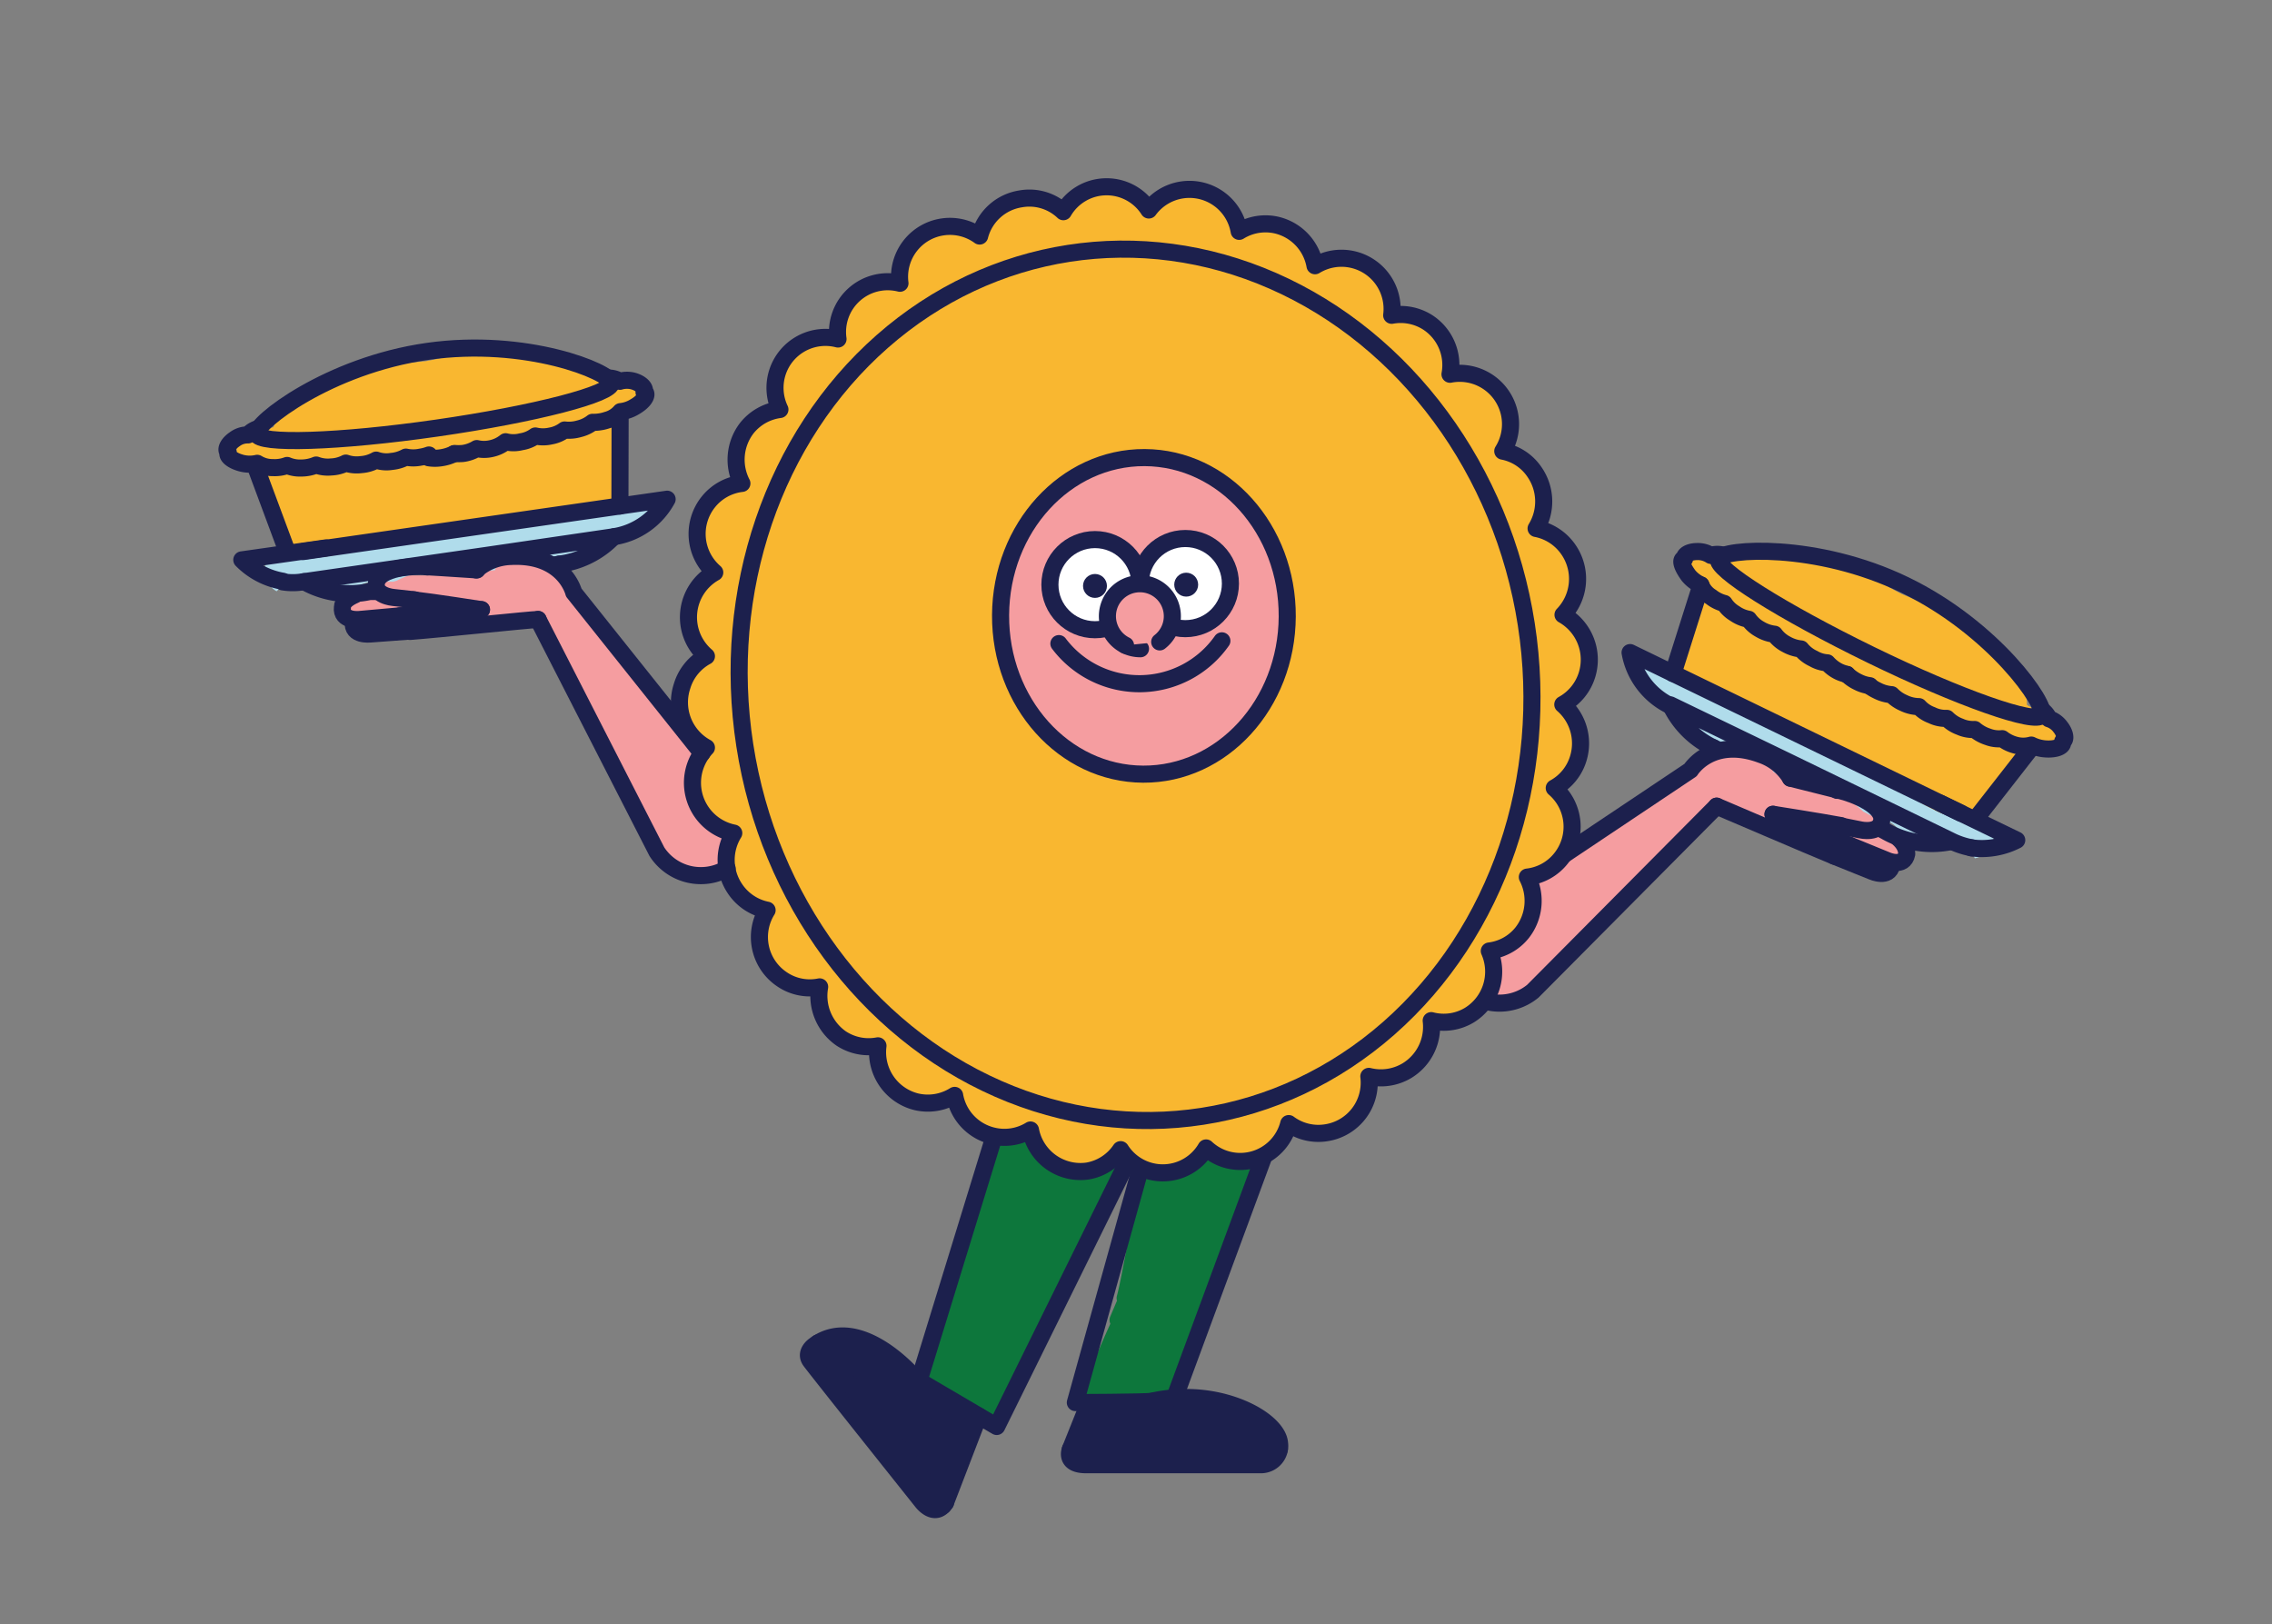 <svg xmlns="http://www.w3.org/2000/svg" viewBox="0 0 106.36 76.03"><rect x="0" y="0" width="106.36" height="76.03" fill="#808080" stroke="none"/><defs><style>.cls-1{fill:#0d773c;}.cls-2,.cls-8{fill:#f59da0;}.cls-3{fill:#b0dceb;}.cls-4{fill:#f9b730;}.cls-5{fill:none;}.cls-5,.cls-7,.cls-8{stroke:#1c204d;stroke-linecap:round;stroke-linejoin:round;stroke-width:0.8px;}.cls-6{fill:#1c204d;}.cls-7{fill:#fff;}</style></defs><g id="Layer_1" data-name="Layer 1"><polyline class="cls-1" points="46.91 51.99 43.02 64.64 46.66 66.78 54.5 50.89"/><path class="cls-2" d="M33.74,38.68c-.47-.87-1.6-1.1-1.32-2.3a1.59,1.59,0,0,0-.11-1.44,14.75,14.75,0,0,0-1.21-1.41c-.83-1-1.63-2-2.39-3-.42-.57-.82-1.15-1.22-1.74a11,11,0,0,0-1.15-1.64,2.91,2.91,0,0,0-3.6-.4.81.81,0,0,0-.18.19c-.35,0-.71,0-.93,0-.92,0-1.84,0-2.75,0a1,1,0,0,0-.31.09l-.17,0h0l-.31,0-.09,0a2.33,2.33,0,0,0-.33.14.77.77,0,0,0-.28.26.94.94,0,0,0-.12.22l-.22,0a1,1,0,0,0,.53,1.94,11.64,11.64,0,0,1,2.55-.38.94.94,0,0,0,.74-.37h1l.05.07.2.16a1,1,0,0,0,.51.13c.56.08,1.12.17,1.68.2a2,2,0,0,0,.84-.12,34.16,34.16,0,0,1,3.59,6.48A20.75,20.75,0,0,0,30.27,39c.53.83,1.31,2.13,2.46,2A1.52,1.52,0,0,0,33.74,38.68Z"/><path class="cls-3" d="M28.29,25.67c.22-.14.44-.3.65-.45a5.36,5.36,0,0,1,1.21-.57l.16-.08a1.43,1.43,0,0,1,.27-.09.89.89,0,0,0-1.2-.89,10.1,10.1,0,0,1-1.92.14,17.65,17.65,0,0,0-1.9.49,26.34,26.34,0,0,1-4,.58c-2.76.28-5.4,1.29-8.21,1-1.12-.13-1.25,1.41-.4,1.88a1.32,1.32,0,0,1,.56-.34,1.52,1.52,0,0,1,1,.13c-.35-.15-.08,0,0,0l.26.07.23.05a.38.38,0,0,1,.11,0c.14,0,.31,0,.42,0a4.34,4.34,0,0,0,.51,0,5.25,5.25,0,0,0,.56,0h0a1.35,1.35,0,0,1,.88-.36h.81l.13,0,.16-.05a4.08,4.08,0,0,1,2-.46,1.09,1.09,0,0,1,.66.19l.61-.08,1.33-.14s0-.1.08-.14l.27-.21a1.36,1.36,0,0,1,.68-.18l.35.05a1,1,0,0,1,.41.21c.34-.06.68-.1,1-.18a16,16,0,0,1,1.93-.49A3,3,0,0,1,28.29,25.67Z"/><path class="cls-4" d="M29,17.62c-1.65,0-2.82-1-4.37-1.33s-3.18.36-4.71.62a21.34,21.34,0,0,0-4.63.92A5.61,5.61,0,0,0,13.5,19,2.51,2.51,0,0,0,12.8,20c-.33.08-.79.11-1,.16-1.15.24-.83,1.93.26,2h.41c.05.25.19.68.2.73L13.15,25a1,1,0,0,0,1.14.69.85.85,0,0,0,.77.39c2.18-.28,4.22-1.2,6.42-1.32,1.05-.06,2.09-.05,3.13-.21A22.6,22.6,0,0,1,28.06,24a1,1,0,0,0,1-1c.05-.91-.63-3,.45-3.48A1,1,0,0,0,29,17.62Z"/><path class="cls-2" d="M69.26,44.38c.72-.69,1.87-.56,2-1.79,0-.57,0-1,.54-1.34a14.7,14.7,0,0,1,1.57-1c1.09-.68,2.16-1.39,3.2-2.15.57-.41,1.13-.84,1.69-1.28a10.27,10.27,0,0,1,1.59-1.21,2.93,2.93,0,0,1,3.56.7,1.28,1.28,0,0,1,.11.24c.33.11.68.19.9.26.86.3,1.73.58,2.61.85a.86.86,0,0,1,.26.18l.17,0,0,0a2,2,0,0,1,.29.13l.08.05a1.86,1.86,0,0,1,.26.23.61.61,0,0,1,.19.33.74.74,0,0,1,0,.25l.2.11a1,1,0,0,1-1.1,1.68,11.85,11.85,0,0,0-2.32-1.13,1,1,0,0,1-.59-.58l-1-.32s0,0-.07,0l-.24.09a1.06,1.06,0,0,1-.53,0c-.55-.1-1.12-.18-1.66-.33a2,2,0,0,1-.76-.37,34.62,34.62,0,0,0-5.39,5.09,21.34,21.34,0,0,1-2.42,2.52c-.75.63-1.9,1.63-2.95,1.15A1.53,1.53,0,0,1,69.26,44.38Z"/><path class="cls-3" d="M78.41,33.64c-.17-.2-.32-.41-.48-.62a6,6,0,0,0-1-.92L76.82,32a2,2,0,0,0-.23-.17A.89.89,0,0,1,78,31.33a10.35,10.35,0,0,0,1.78.72,17.15,17.15,0,0,1,1.67,1,26.42,26.42,0,0,0,3.67,1.78c2.55,1.11,4.76,2.88,7.52,3.44,1.12.22.77,1.73-.19,1.91a1.35,1.35,0,0,0-.42-.49,1.52,1.52,0,0,0-1-.19c.37,0,.09,0,0,0h-.27l-.23,0a.24.24,0,0,0-.11,0L90,39.38l-.49-.16L89,39h0a1.39,1.39,0,0,0-.73-.6l-.77-.26-.12-.07L87.23,38a4,4,0,0,0-1.74-1,1.06,1.06,0,0,0-.68,0l-.56-.26L83,36.13c0-.05,0-.11,0-.16l-.2-.28a1.4,1.4,0,0,0-.58-.38l-.36-.06a1,1,0,0,0-.45.08c-.3-.16-.62-.3-.91-.48a14.71,14.71,0,0,0-1.68-1.05A3.33,3.33,0,0,0,78.41,33.64Z"/><path class="cls-4" d="M80.17,25.75c1.57.5,3-.11,4.57.06s2.92,1.31,4.29,2a21.32,21.32,0,0,1,4.14,2.27,5.61,5.61,0,0,1,1.37,1.62A2.59,2.59,0,0,1,94.89,33c.29.19.72.36.93.48,1,.57.2,2.08-.85,1.79l-.39-.1c-.13.22-.39.58-.42.63L93,37.61a1,1,0,0,1-1.3.31.83.83,0,0,1-.85.14c-2-.93-3.65-2.43-5.72-3.21-1-.37-2-.68-2.92-1.14a21.81,21.81,0,0,0-3.11-1.61,1,1,0,0,1-.65-1.26c.22-.89,1.5-2.64.63-3.46S79.27,25.46,80.17,25.75Z"/><line class="cls-5" x1="92.54" y1="38.27" x2="95.1" y2="34.99"/><line class="cls-5" x1="78.32" y1="31.53" x2="79.63" y2="27.39"/><path class="cls-5" d="M80.45,26.15c-.23.47,3,2.49,7.14,4.51s7.74,3.28,8,2.82-2.24-4.07-6.41-6.09S80.68,25.69,80.45,26.15Z"/><path class="cls-5" d="M95.51,33.19a1,1,0,0,1,.41.46,1.06,1.06,0,0,1,.53.38c.23.29.28.6.11.68h0s0,0,0,.06c0,.19-.33.32-.79.29a1.77,1.77,0,0,1-.68-.18,1.39,1.39,0,0,1-.75,0,1.73,1.73,0,0,1-.61-.3,1.46,1.46,0,0,1-.68-.09,1.81,1.81,0,0,1-.61-.34,1.5,1.5,0,0,1-.69-.13,1.65,1.65,0,0,1-.61-.39,1.48,1.48,0,0,1-.71-.15,1.52,1.52,0,0,1-.6-.4,1.68,1.68,0,0,1-.71-.17,1.77,1.77,0,0,1-.57-.39,1.72,1.72,0,0,1-.67-.19,2.18,2.18,0,0,1-.34-.2"/><path class="cls-5" d="M80.7,26a1,1,0,0,0-.61,0,1.12,1.12,0,0,0-.63-.18c-.37,0-.64.15-.6.34,0,0,0,0,0,0l-.06,0c-.17.1,0,.45.25.79a1.61,1.61,0,0,0,.57.43,1.21,1.21,0,0,0,.49.57,1.64,1.64,0,0,0,.61.3,1.48,1.48,0,0,0,.49.47,1.64,1.64,0,0,0,.65.27,1.57,1.57,0,0,0,.53.47,1.7,1.7,0,0,0,.68.23,1.57,1.57,0,0,0,.55.47,1.75,1.75,0,0,0,.69.22,1.6,1.6,0,0,0,.58.45,1.49,1.49,0,0,0,.65.2,1.77,1.77,0,0,0,.56.42,1.9,1.9,0,0,0,.36.12"/><path class="cls-5" d="M87.53,32.1a1.68,1.68,0,0,1-.55-.17,1.93,1.93,0,0,1-.51-.35"/><path class="cls-5" d="M83.82,36.43a2.57,2.57,0,0,0-1.37-1.1c-2.33-.87-3.31.72-3.31.72l-8,5.35"/><path class="cls-5" d="M86.09,37l-2.27-.57"/><path class="cls-5" d="M83,38.12s2.23.35,3.19.53"/><path class="cls-5" d="M86.09,37c.75.17,2.09.74,2,1.4s-1,.45-1,.45l-1-.2"/><path class="cls-5" d="M86,37l0,0"/><path class="cls-5" d="M86.57,39.56l1.76.72s.8.36.93-.3c0-.25-.12-.5-.38-.73"/><path class="cls-5" d="M83,38.12l3.55,1.44"/><path class="cls-5" d="M85.87,40.08l1.76.71s.8.36.93-.29"/><path class="cls-5" d="M80.36,37.74c.27.11,4.31,1.85,5.51,2.34"/><path class="cls-5" d="M91.8,38.07l-1.07-.52-14.42-7A3.43,3.43,0,0,0,78.12,33"/><path class="cls-5" d="M92.28,39.69a3.58,3.58,0,0,0,2.13-.36L90.83,37.6"/><path class="cls-5" d="M80.2,35a4.24,4.24,0,0,1-2-2l5.4,2.61,7.82,3.8a3.78,3.78,0,0,0,.89.28"/><path class="cls-5" d="M80.45,35.12,80.2,35"/><path class="cls-5" d="M91.32,39.4a4.39,4.39,0,0,1-3.06-.49L88,38.77"/><path class="cls-5" d="M80.36,37.74l-8.6,8.66a2.46,2.46,0,0,1-3.38-.24"/><path class="cls-1" d="M57.44,59.12a.71.71,0,0,1,0-.29c.53-1.46,1.08-2.93,1.48-4.44a13.18,13.18,0,0,1,1.14-3.64.73.73,0,0,1,.19-.2l0,0-.28-.1a.81.81,0,0,0-.74-.07,6.6,6.6,0,0,1-.77,0,6,6,0,0,0-.85-.1,4.28,4.28,0,0,1-.72,0,.53.53,0,0,0-.36-.14l-2.49,0a4.87,4.87,0,0,0-.54,0l0,0h0l0,0-.05,0h-.22l-.09,0a.36.36,0,0,0-.11.1.22.22,0,0,0-.05.08.36.36,0,0,0,0,.11.67.67,0,0,1-.6.06h0a4.45,4.45,0,0,1,1.12,1.32,1.3,1.3,0,0,1,.07.33l.26,0,.09,0h0l.1.13.21.25.36.44a1.13,1.13,0,0,1,.1.13,3.15,3.15,0,0,0-.14.39c-.13.45-.85.58-1,1s-.14.87-.26,1.17-.75,4.08-1,5a.39.39,0,0,0,0,.24l-.31.73a.42.42,0,0,0,0,.35c-.46,1-.87,2-1.27,3,0,0,0,0,0,0v0h0v0h0a.36.36,0,0,0,0,.09h0v.22l0,.09a.24.24,0,0,0,.09.11l.09.05.09,0a.17.17,0,0,0,.1,0h0l0,0a.78.78,0,0,0,.58-.06.93.93,0,0,1,.27-.05c.32,0,.64-.07,1-.08.63,0,1.25,0,1.88-.13a.6.6,0,0,0,.55-.41l.58-1.64a.52.52,0,0,0,0-.35c.42-.92.85-1.83,1.26-2.76C57.16,59.84,57.3,59.48,57.44,59.12Z"/><path class="cls-6" d="M59,66.6l-.13-.1a8.85,8.85,0,0,0-2.69-1.09,4.26,4.26,0,0,0-1.51,0,4,4,0,0,0-1.32.4l-.72,0-.53-.05H51.9l-.3-.06a.58.58,0,0,0-.72.55h0v0a.85.85,0,0,0-.2.22c-.21.32-.3.71-.53,1,0,0,0,0,0,0h0a.54.54,0,0,0-.05.11.57.57,0,0,0-.07.29.77.77,0,0,0,.22.53.79.79,0,0,0,.54.22.81.81,0,0,0,.49-.19h0a4.19,4.19,0,0,1,.5,0l.58.05a11.42,11.42,0,0,0,1.17,0,19.8,19.8,0,0,1,2.31,0A6.24,6.24,0,0,0,58,68.45c.73.12,1.61.22,1.89-.47S59.55,66.83,59,66.6Z"/><path class="cls-6" d="M38.47,62.91a.61.61,0,0,1,.44-.22,4.65,4.65,0,0,1,2.34.56A6.38,6.38,0,0,1,43,64.74a6.69,6.69,0,0,1,1.18.63c.19.13.37.3.57.44l.07,0h0l0,0,.07,0,0,0c.05,0,.25,0,.07,0a.59.59,0,0,1,.52.21.57.57,0,0,1,.08.56,2.92,2.92,0,0,1-.14.31.76.76,0,0,1,0,.3,10.63,10.63,0,0,1-.68,1.4,5.49,5.49,0,0,0-.24.68,2.49,2.49,0,0,1-.19.71c-.27.49-.62.69-1.06.37A5.89,5.89,0,0,1,42.2,69.1c-.49-.74-1.19-1.53-1.65-2.28a.53.53,0,0,1-.28-.2A33.32,33.32,0,0,0,38,63.84.58.58,0,0,1,38.47,62.91Z"/><line class="cls-5" x1="44.26" y1="70.35" x2="45.82" y2="66.29"/><path class="cls-5" d="M44.25,66.81a9.71,9.71,0,0,0-1.75-2.66c-1-1-2.84-2.31-4.38-1.16,0,0-.47.32-.18.72s5.21,6.57,5.21,6.57.6.83,1.11.07"/><path class="cls-5" d="M50.11,67.84s-.32.73.74.73H59a.88.88,0,0,0,.9-1c-.07-1-2.22-2.25-4.66-2.14a6.36,6.36,0,0,0-2.74.69"/><polyline class="cls-5" points="46.91 51.99 43.02 64.64 46.66 66.78 54.5 50.89"/><path class="cls-5" d="M54,65.6c-.53.05-3.66.06-3.66.06L53.86,53"/><line class="cls-5" x1="54.98" y1="65.46" x2="59.7" y2="52.68"/><path class="cls-5" d="M59.89,67.84c-.14,0-9.78,0-9.78,0l.8-2"/><line class="cls-5" x1="38.29" y1="62.87" x2="44.16" y2="70.48"/><ellipse class="cls-4" cx="53.16" cy="32.06" rx="18.51" ry="20.44" transform="translate(-4.28 8.51) rotate(-8.8)"/><path class="cls-4" d="M73.43,25.74a2.37,2.37,0,0,0-1.52-1,2.42,2.42,0,0,0-.06-2.62,2.31,2.31,0,0,0-1.5-1,2.38,2.38,0,0,0-2.47-3.6,2.38,2.38,0,0,0-1-2.4,2.35,2.35,0,0,0-1.73-.36,2.37,2.37,0,0,0-3.59-2.32,2.38,2.38,0,0,0-1.79-1.9,2.34,2.34,0,0,0-1.76.29,2.36,2.36,0,0,0-4.23-1,2.34,2.34,0,0,0-4,.08,2.31,2.31,0,0,0-2-.6,2.35,2.35,0,0,0-1.92,1.74,2.36,2.36,0,0,0-3.73,2.21,2.35,2.35,0,0,0-2.9,2.61,2.36,2.36,0,0,0-2.72,3.3,2.37,2.37,0,0,0-1.54.86,2.42,2.42,0,0,0-.24,2.6,2.35,2.35,0,0,0-1.58.88,2.39,2.39,0,0,0,.31,3.29,2.4,2.4,0,0,0-.39,3.92,2.36,2.36,0,0,0-1.14,1.4A2.41,2.41,0,0,0,33.07,35a2.4,2.4,0,0,0,1.28,4,2.4,2.4,0,0,0,.06,2.61,2.36,2.36,0,0,0,1.5,1,2.38,2.38,0,0,0,.69,3.23,2.31,2.31,0,0,0,1.77.36,2.43,2.43,0,0,0,1,2.41,2.34,2.34,0,0,0,1.73.35,2.39,2.39,0,0,0,1.8,2.62,2.36,2.36,0,0,0,1.79-.3,2.36,2.36,0,0,0,1.79,1.9,2.33,2.33,0,0,0,1.76-.28,2.38,2.38,0,0,0,2.68,1.92,2.34,2.34,0,0,0,1.54-1,2.34,2.34,0,0,0,4-.08,2.34,2.34,0,0,0,3.87-1.14,2.33,2.33,0,0,0,1.75.43,2.37,2.37,0,0,0,2-2.64,2.37,2.37,0,0,0,1.77-.26A2.4,2.4,0,0,0,67,47.78a2.32,2.32,0,0,0,1.79-.26,2.39,2.39,0,0,0,.93-3,2.32,2.32,0,0,0,1.54-.86,2.42,2.42,0,0,0,.24-2.6,2.34,2.34,0,0,0,1.58-.88,2.38,2.38,0,0,0-.32-3.29,2.34,2.34,0,0,0,1.13-1.4,2.41,2.41,0,0,0-.73-2.51,2.38,2.38,0,0,0,1.14-1.41,2.41,2.41,0,0,0-1.13-2.79A2.41,2.41,0,0,0,73.43,25.74Z"/><ellipse class="cls-5" cx="53.16" cy="32.06" rx="18.51" ry="20.44" transform="translate(-4.28 8.51) rotate(-8.8)"/><path class="cls-5" d="M73.43,25.74a2.37,2.37,0,0,0-1.52-1,2.42,2.42,0,0,0-.06-2.62,2.31,2.31,0,0,0-1.5-1,2.38,2.38,0,0,0-2.47-3.6,2.38,2.38,0,0,0-1-2.4,2.35,2.35,0,0,0-1.73-.36,2.37,2.37,0,0,0-3.59-2.32,2.38,2.38,0,0,0-1.79-1.9,2.34,2.34,0,0,0-1.76.29,2.36,2.36,0,0,0-4.23-1,2.34,2.34,0,0,0-4,.08,2.31,2.31,0,0,0-2-.6,2.35,2.35,0,0,0-1.92,1.74,2.36,2.36,0,0,0-3.73,2.21,2.35,2.35,0,0,0-2.9,2.61,2.36,2.36,0,0,0-2.72,3.3,2.37,2.37,0,0,0-1.54.86,2.42,2.42,0,0,0-.24,2.6,2.35,2.35,0,0,0-1.58.88,2.39,2.39,0,0,0,.31,3.29,2.4,2.4,0,0,0-.39,3.92,2.36,2.36,0,0,0-1.14,1.4A2.41,2.41,0,0,0,33.07,35a2.4,2.4,0,0,0,1.28,4,2.4,2.4,0,0,0,.06,2.61,2.36,2.36,0,0,0,1.5,1,2.38,2.38,0,0,0,.69,3.23,2.31,2.31,0,0,0,1.77.36,2.43,2.43,0,0,0,1,2.41,2.34,2.34,0,0,0,1.73.35,2.39,2.39,0,0,0,1.8,2.62,2.36,2.36,0,0,0,1.79-.3,2.36,2.36,0,0,0,1.79,1.9,2.33,2.33,0,0,0,1.76-.28,2.38,2.38,0,0,0,2.68,1.92,2.34,2.34,0,0,0,1.54-1,2.34,2.34,0,0,0,4-.08,2.34,2.34,0,0,0,3.87-1.14,2.33,2.33,0,0,0,1.75.43,2.37,2.37,0,0,0,2-2.64,2.37,2.37,0,0,0,1.77-.26A2.4,2.4,0,0,0,67,47.78a2.32,2.32,0,0,0,1.79-.26,2.39,2.39,0,0,0,.93-3,2.32,2.32,0,0,0,1.54-.86,2.42,2.42,0,0,0,.24-2.6,2.34,2.34,0,0,0,1.58-.88,2.38,2.38,0,0,0-.32-3.29,2.34,2.34,0,0,0,1.13-1.4,2.41,2.41,0,0,0-.73-2.51,2.38,2.38,0,0,0,1.14-1.41,2.41,2.41,0,0,0-1.13-2.79A2.41,2.41,0,0,0,73.43,25.74Z"/><line class="cls-5" x1="13.43" y1="25.79" x2="11.98" y2="21.89"/><line class="cls-5" x1="29.02" y1="23.69" x2="29.03" y2="19.34"/><path class="cls-5" d="M28.62,17.92c.08.51-3.58,1.46-8.17,2.12s-8.37.78-8.44.27,3.37-3.2,8-3.86S28.55,17.41,28.62,17.92Z"/><path class="cls-5" d="M12.13,20.05a1,1,0,0,0-.52.31,1,1,0,0,0-.62.2c-.31.21-.45.48-.31.62h0a.1.1,0,0,0,0,0c-.08.17.21.4.66.51a1.56,1.56,0,0,0,.7,0,1.36,1.36,0,0,0,.73.2,1.66,1.66,0,0,0,.67-.1,1.54,1.54,0,0,0,.67.12,1.83,1.83,0,0,0,.69-.14,1.56,1.56,0,0,0,.7.09,1.64,1.64,0,0,0,.69-.18,1.57,1.57,0,0,0,.72.07,1.66,1.66,0,0,0,.7-.21,1.47,1.47,0,0,0,.73.06,1.72,1.72,0,0,0,.66-.2,1.68,1.68,0,0,0,.69,0,2,2,0,0,0,.39-.1"/><path class="cls-5" d="M28.43,17.7a1,1,0,0,1,.59.15,1.15,1.15,0,0,1,.66,0c.35.11.56.34.47.51l0,0,.05,0c.13.15-.08.45-.48.68a1.57,1.57,0,0,1-.67.23,1.26,1.26,0,0,1-.64.4,1.94,1.94,0,0,1-.67.1,1.63,1.63,0,0,1-.62.3,1.73,1.73,0,0,1-.69.06,1.52,1.52,0,0,1-.65.28,1.62,1.62,0,0,1-.72,0,1.51,1.51,0,0,1-.66.27,1.48,1.48,0,0,1-.73,0A1.6,1.6,0,0,1,23,21a1.52,1.52,0,0,1-.68,0,1.69,1.69,0,0,1-.66.23,2.47,2.47,0,0,1-.38,0"/><path class="cls-5" d="M20.07,21.43a1.81,1.81,0,0,0,.58,0,2,2,0,0,0,.59-.18"/><path class="cls-5" d="M22.29,26.68a2.6,2.6,0,0,1,1.64-.63c2.49-.12,2.93,1.69,2.93,1.69l6,7.52"/><path class="cls-5" d="M20,26.53l2.33.15"/><path class="cls-5" d="M22.54,28.54s-2.24-.35-3.2-.46"/><path class="cls-5" d="M20,26.53c-.77-.06-2.22.08-2.37.72s.78.72.78.72l1,.11"/><path class="cls-5" d="M20,26.54H20"/><path class="cls-5" d="M18.72,28.83,16.83,29s-.88.1-.8-.57c0-.25.26-.44.58-.58"/><path class="cls-5" d="M22.54,28.54l-3.82.29"/><path class="cls-5" d="M19.23,29.54l-1.89.14s-.88.1-.8-.56"/><path class="cls-5" d="M25.19,29c-.3,0-4.67.46-6,.56"/><path class="cls-5" d="M14.19,25.82l1.18-.17,15.86-2.28a3.43,3.43,0,0,1-2.46,1.75"/><path class="cls-5" d="M13.24,27.21a3.52,3.52,0,0,1-1.92-1l3.94-.56"/><path class="cls-5" d="M26.18,26.41a4.23,4.23,0,0,0,2.54-1.28L22.78,26l-8.61,1.24a2.88,2.88,0,0,1-.93,0"/><path class="cls-5" d="M25.9,26.46l.28-.05"/><path class="cls-5" d="M14.24,27.23a4.34,4.34,0,0,0,3.07.46l.3,0"/><path class="cls-5" d="M25.19,29l5.56,10.87a2.45,2.45,0,0,0,3.29.79"/><ellipse class="cls-2" cx="53.55" cy="28.83" rx="7.41" ry="6.71" transform="translate(24.44 82.23) rotate(-89.7)"/><ellipse class="cls-5" cx="53.55" cy="28.83" rx="7.41" ry="6.71" transform="translate(24.44 82.23) rotate(-89.7)"/><path class="cls-5" d="M57.2,30a4.72,4.72,0,0,1-7.63.13"/><circle class="cls-7" cx="51.26" cy="27.37" r="2.11"/><circle class="cls-7" cx="55.49" cy="27.32" r="2.11"/><path class="cls-8" d="M53.39,30.37a1.6,1.6,0,0,1-.7-.16"/><path class="cls-8" d="M52.69,30.21a1.52,1.52,0,1,1,1.6-.16"/><circle class="cls-6" cx="51.26" cy="27.43" r="0.56"/><circle class="cls-6" cx="55.53" cy="27.37" r="0.56"/></g></svg>
